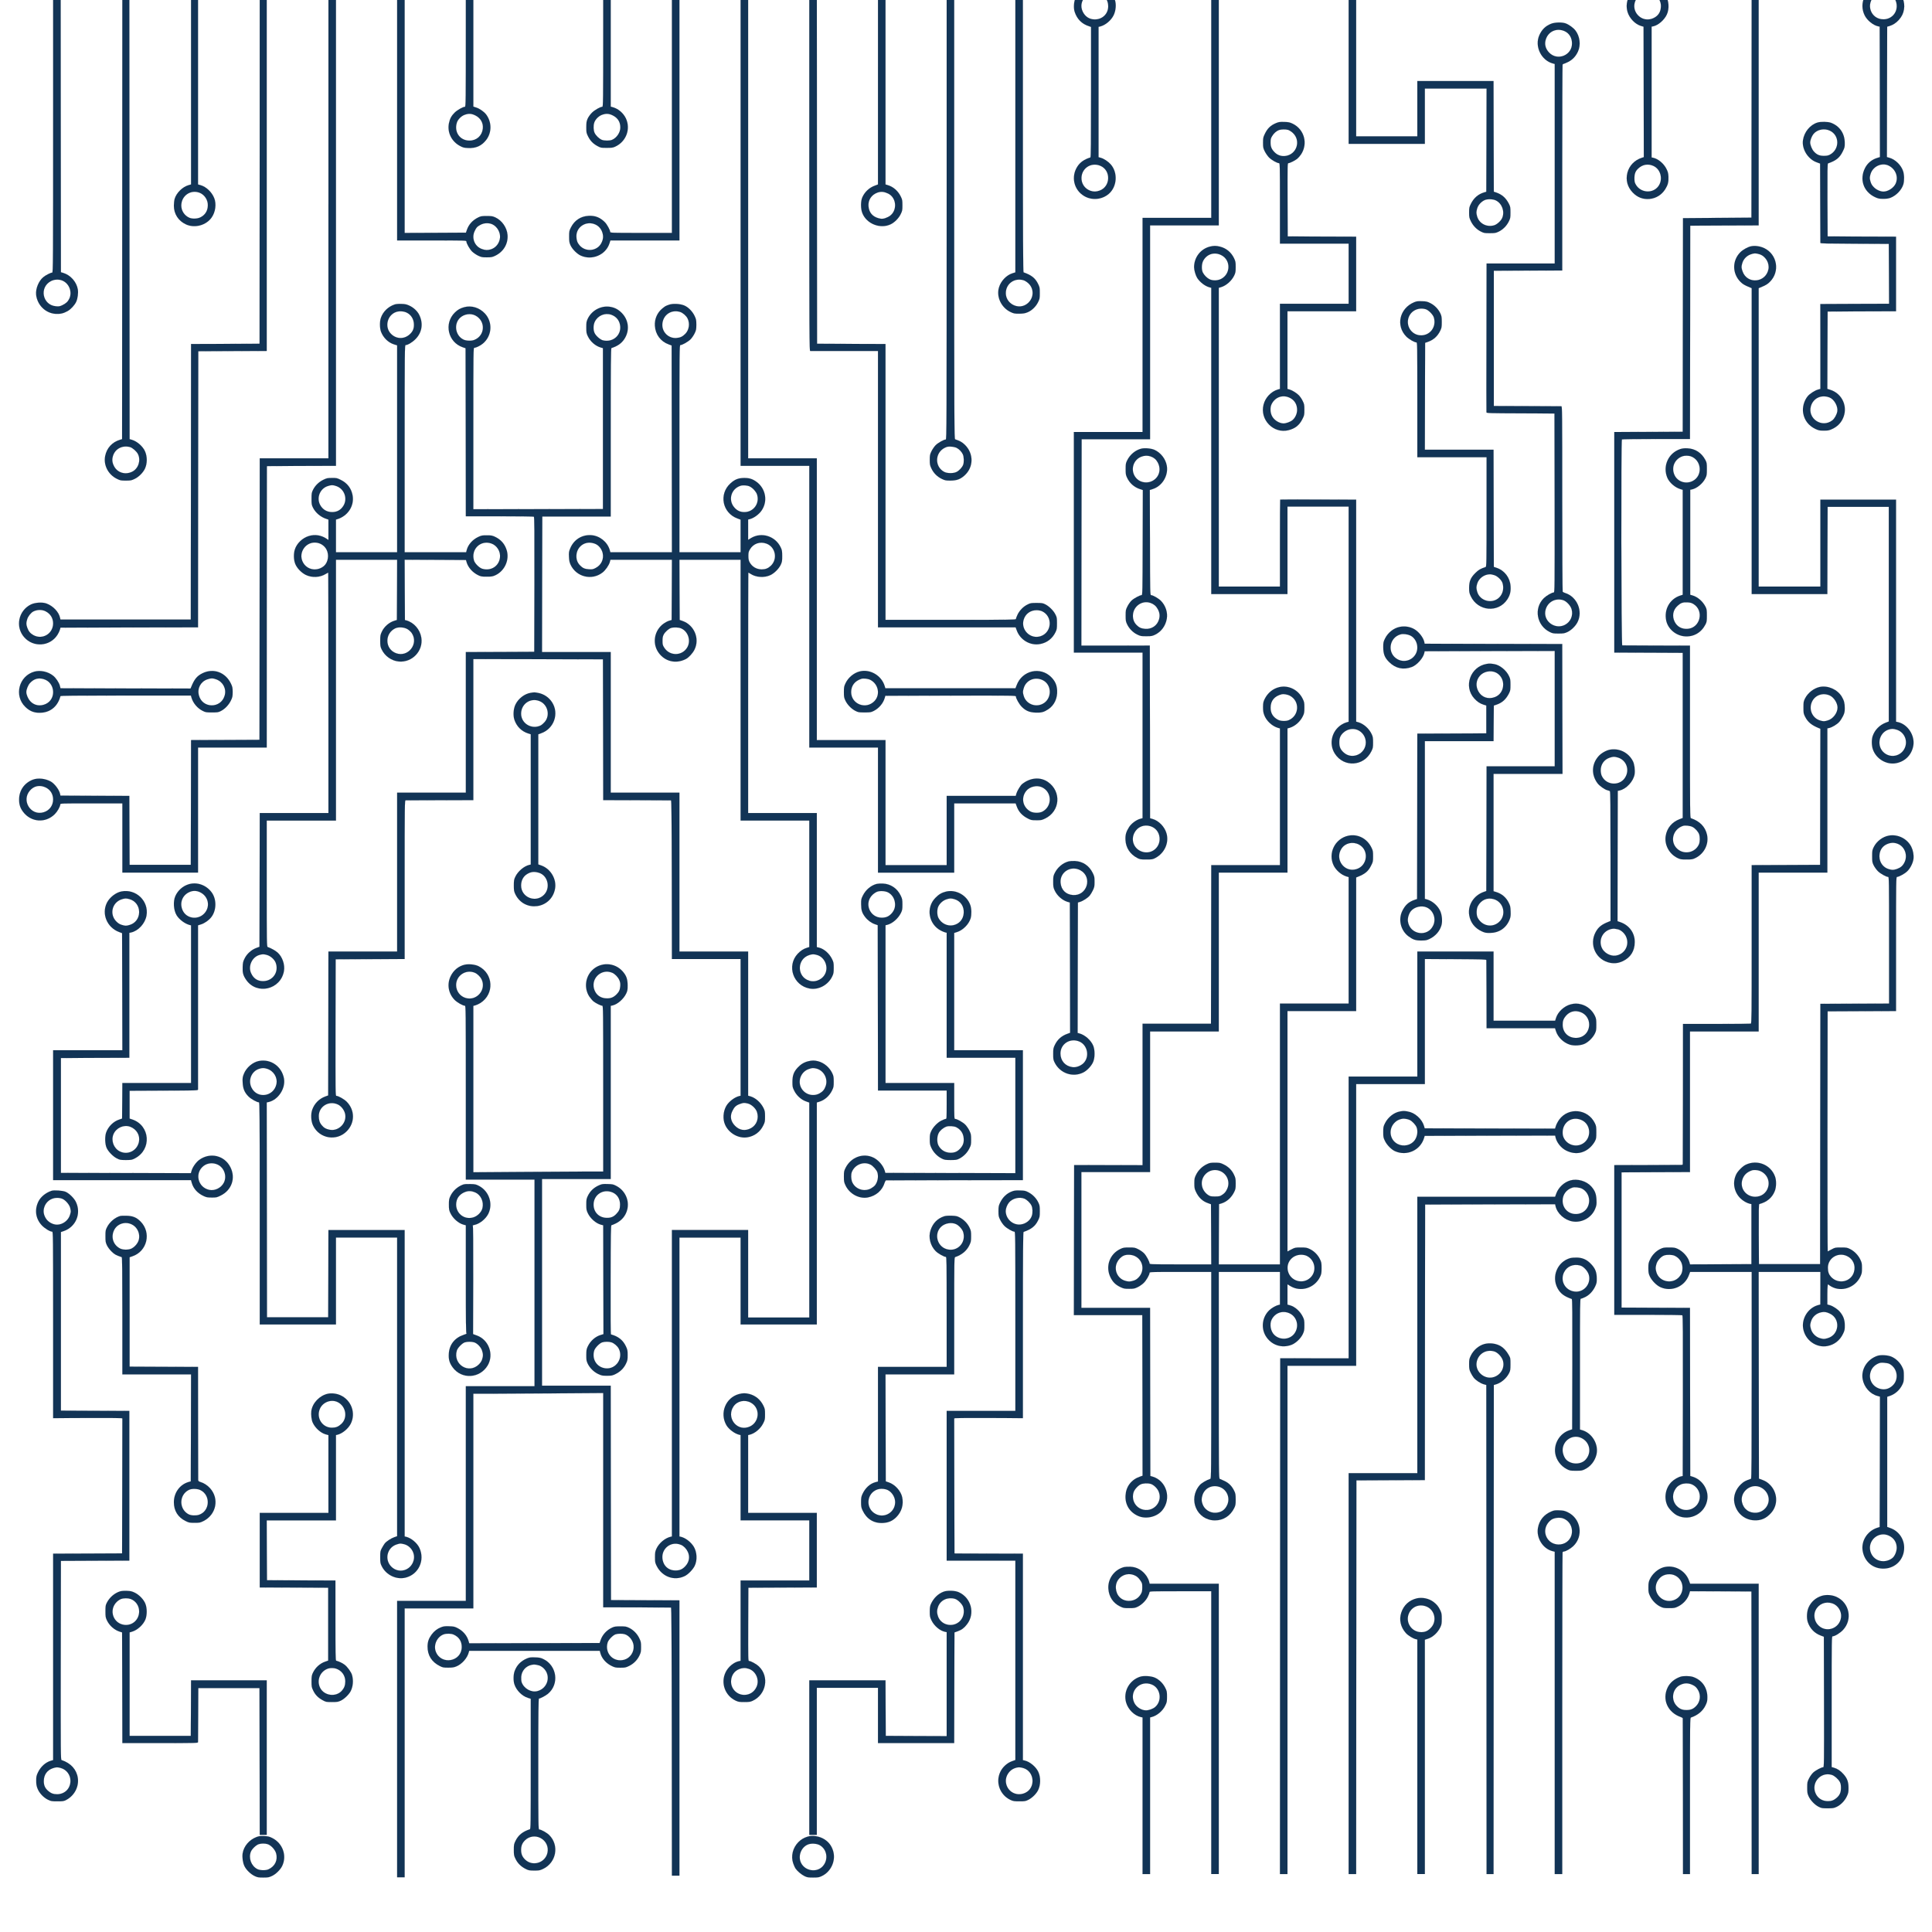 <?xml version="1.0" standalone="no"?>
<!DOCTYPE svg>
<svg version="1.0" xmlns="http://www.w3.org/2000/svg" viewBox="0 0 3600 3600" fill="#123456" stroke="currentColor">

<g transform="translate(0,3500) scale(0.1, -0.1)">
<path d="M25075 35982 c-73 -27 -127 -64 -169 -115 -166 -203 -104 -493 130
-608 178 -88 402 -20 501 151 66 113 71 256 14 372 -40 81 -109 149 -189 186
-77 35 -212 42 -287 14z m240 -144 c117 -62 168 -212 111 -333 -72 -157 -279
-193 -401 -70 -123 122 -87 327 70 402 42 20 61 23 120 20 39 -2 84 -11 100
-19z"/>
<path d="M990 32925 c0 -2855 -1 -3005 -17 -3005 -29 0 -121 -47 -166 -84 -86
-71 -145 -215 -134 -327 21 -193 175 -345 362 -357 87 -5 147 8 222 50 62 34
132 110 162 173 28 60 42 163 31 232 -23 140 -136 267 -273 308 l-42 12 -3
3002 -2 3001 -70 0 -70 0 0 -3005z m161 -3149 c133 -47 200 -209 142 -338 -27
-58 -61 -91 -132 -125 -46 -22 -63 -25 -118 -20 -251 20 -318 352 -94 469 60
31 138 37 202 14z"/>
<path d="M2278 31374 l-3 -4557 -40 -12 c-144 -43 -245 -152 -275 -300 -35
-170 55 -347 218 -427 62 -31 74 -33 167 -33 92 0 105 3 167 33 76 37 152 114
188 188 45 96 46 224 2 324 -40 92 -147 186 -245 215 l-42 12 -3 4557 -2 4556
-65 0 -65 0 -2 -4556z m146 -4705 c45 -13 121 -79 146 -129 59 -117 9 -272
-106 -329 -127 -64 -273 -21 -337 98 -36 66 -43 125 -23 192 39 136 177 208
320 168z"/>
<path d="M3560 33746 l0 -2183 -46 -13 c-112 -32 -226 -143 -259 -254 -8 -27
-15 -85 -15 -128 0 -155 84 -285 227 -350 164 -74 375 -16 477 130 71 102 91
250 48 359 -43 112 -149 213 -256 243 l-46 13 0 2183 0 2184 -65 0 -65 0 0
-2184z m165 -2340 c88 -37 150 -133 148 -231 -1 -103 -51 -183 -141 -226 -56
-27 -149 -30 -203 -7 -91 39 -151 130 -151 227 0 186 178 307 347 237z"/>
<path d="M4839 32288 c-1 -2004 -2 -3654 -2 -3668 l-2 -25 -637 -3 -638 -2 -2
-2568 -3 -2567 -1215 0 -1214 0 -7 32 c-22 108 -128 221 -252 267 -76 29 -214
20 -292 -18 -232 -115 -294 -417 -124 -610 171 -195 480 -173 619 44 18 28 38
69 45 93 l12 42 1282 3 1281 2 2 2573 3 2572 638 3 637 2 0 3735 0 3735 -65 0
-65 0 -1 -3642z m-3989 -8679 c90 -46 139 -126 140 -224 0 -194 -200 -313
-369 -219 -57 32 -90 72 -113 138 -22 63 -22 89 -2 155 16 56 69 123 115 147
71 36 163 38 229 3z"/>
<path d="M6120 31195 l0 -4735 -640 0 -640 0 -2 -2622 -3 -2623 -637 -3 -638
-2 -2 -1163 -3 -1162 -570 0 -570 0 -3 642 -2 643 -642 2 -642 3 -7 32 c-15
76 -103 192 -174 231 -103 56 -237 70 -333 34 -158 -61 -255 -199 -256 -367
-1 -95 21 -162 74 -232 147 -196 418 -216 591 -43 48 48 99 137 102 180 1 20
6 20 579 20 l578 0 0 -645 0 -645 705 0 705 0 0 1165 0 1165 640 0 640 0 1
2598 c1 1428 2 2608 2 2622 l2 25 643 3 642 2 0 4805 0 4805 -70 0 -70 0 0
-4735z m-5275 -10865 c91 -41 144 -124 145 -225 0 -116 -69 -209 -179 -241
-237 -70 -417 215 -255 404 75 88 181 110 289 62z"/>
<path d="M7400 33225 l0 -2705 645 0 c608 0 645 -1 645 -17 0 -37 61 -144 107
-190 26 -25 77 -60 113 -77 59 -28 74 -31 160 -31 82 0 103 4 152 27 159 74
248 224 235 391 -11 136 -103 268 -225 325 -50 23 -69 27 -162 27 -94 0 -111
-3 -160 -27 -104 -52 -174 -128 -210 -231 l-18 -52 -571 -3 -571 -2 0 2635 0
2635 -70 0 -70 0 0 -2705z m1777 -2406 c90 -43 151 -154 140 -251 -12 -101
-75 -182 -166 -213 -60 -20 -110 -19 -175 6 -133 49 -194 205 -131 334 33 69
44 81 106 115 69 38 159 41 226 9z"/>
<path d="M8680 34470 c0 -1384 -1 -1460 -17 -1460 -36 0 -140 -59 -190 -107
-60 -59 -90 -113 -107 -197 -36 -170 47 -342 206 -426 54 -29 75 -35 149 -38
146 -7 249 38 336 147 109 139 109 336 0 480 -39 50 -121 108 -183 127 l-54
18 0 1458 0 1458 -70 0 -70 0 0 -1460z m178 -1621 c97 -48 150 -141 139 -244
-14 -133 -115 -225 -249 -225 -177 0 -289 157 -236 332 17 59 79 123 141 147
77 29 132 27 205 -10z"/>
<path d="M11240 34470 c0 -1384 -1 -1460 -17 -1460 -37 0 -141 -59 -191 -108
-31 -30 -64 -76 -80 -109 -23 -51 -26 -71 -27 -163 0 -101 2 -109 34 -173 41
-81 93 -135 175 -179 59 -32 65 -33 171 -33 93 0 118 3 159 23 203 93 291 327
199 525 -47 99 -138 178 -240 208 l-43 12 0 1459 0 1458 -70 0 -70 0 0 -1460z
m179 -1621 c93 -47 140 -121 140 -224 1 -93 -68 -195 -155 -231 -44 -19 -146
-18 -192 1 -49 21 -110 80 -133 130 -21 46 -25 129 -7 187 17 59 79 123 141
147 77 29 132 27 206 -10z"/>
<path d="M12520 33295 l0 -2635 -575 0 c-541 0 -575 1 -575 18 0 32 -58 139
-97 179 -90 91 -182 128 -307 121 -145 -8 -260 -83 -327 -215 -32 -64 -34 -72
-34 -172 0 -94 4 -113 27 -164 33 -70 116 -154 184 -187 213 -100 472 9 541
227 l17 53 643 0 643 0 0 2705 0 2705 -70 0 -70 0 0 -2635z m-1424 -2479 c63
-29 110 -85 130 -155 20 -66 14 -123 -21 -191 -77 -151 -294 -173 -407 -40
-41 47 -58 98 -58 171 1 178 190 292 356 215z"/>
<path d="M13800 31125 l0 -4805 640 0 640 0 0 -2625 0 -2625 640 0 640 0 0
-1165 0 -1165 710 0 710 0 0 645 0 645 573 0 572 0 19 -52 c36 -103 101 -175
209 -230 56 -29 71 -32 157 -32 87 -1 101 2 162 31 283 134 311 505 53 683
-140 97 -329 81 -479 -40 -31 -25 -92 -126 -106 -174 l-13 -46 -643 0 -644 0
0 -645 0 -645 -570 0 -570 0 0 1165 0 1165 -640 0 -640 0 0 2625 0 2625 -640
0 -640 0 0 4735 0 4735 -70 0 -70 0 0 -4805z m5615 -10794 c190 -88 196 -355
10 -454 -55 -30 -163 -29 -220 0 -147 77 -186 255 -84 384 64 82 200 114 294
70z"/>
<path d="M15080 32195 c0 -3550 1 -3735 18 -3735 9 0 297 0 640 0 l622 0 0
-2575 0 -2575 1283 0 1282 0 19 -52 c65 -184 254 -294 439 -258 127 24 226
101 284 219 25 51 28 66 28 166 0 104 -2 113 -32 171 -36 70 -118 150 -190
185 -42 21 -62 24 -158 24 -101 0 -115 -2 -168 -29 -78 -38 -147 -108 -186
-188 -17 -36 -31 -73 -31 -82 0 -15 -106 -16 -1215 -16 l-1215 0 0 2570 0
2570 -637 2 -638 3 -3 3668 -2 3667 -70 0 -70 0 0 -3735z m4336 -8584 c204
-93 188 -395 -26 -466 -188 -62 -372 116 -316 307 32 109 125 178 241 178 37
0 76 -8 101 -19z"/>
<path d="M16360 33746 l0 -2183 -58 -22 c-105 -38 -187 -115 -233 -216 -33
-72 -33 -217 0 -297 79 -200 335 -300 528 -207 71 34 149 112 185 187 31 62
33 74 33 167 0 93 -2 105 -32 166 -50 102 -139 179 -240 209 l-43 13 0 2184 0
2183 -70 0 -70 0 0 -2184z m188 -2352 c175 -85 175 -354 -2 -438 -73 -35 -115
-41 -178 -22 -113 32 -175 108 -185 224 -10 114 56 214 169 254 65 22 122 17
196 -18z"/>
<path d="M17640 31370 c0 -4336 -1 -4560 -17 -4560 -37 0 -144 -61 -190 -107
-25 -26 -60 -77 -77 -113 -28 -58 -31 -75 -31 -160 0 -86 3 -101 32 -162 40
-84 107 -151 193 -192 59 -28 74 -31 160 -31 118 1 182 24 261 94 172 153 176
407 9 572 -51 50 -95 74 -182 103 -17 5 -18 231 -18 4561 l0 4555 -70 0 -70 0
0 -4560z m181 -4713 c49 -24 98 -74 120 -122 22 -48 25 -151 5 -199 -19 -47
-72 -104 -120 -129 -58 -31 -174 -30 -232 0 -181 96 -176 355 8 448 45 22 63
26 118 23 36 -2 81 -12 101 -21z"/>
<path d="M18920 32928 l0 -3003 -57 -18 c-112 -36 -214 -144 -249 -265 -51
-174 44 -374 216 -456 59 -28 74 -31 160 -31 75 1 107 6 152 24 81 31 159 106
200 189 31 62 33 73 33 172 0 99 -2 109 -33 172 -52 106 -123 162 -269 213
-10 3 -13 613 -13 3005 l0 3000 -70 0 -70 0 0 -3002z m152 -3150 c22 -6 60
-30 85 -52 114 -100 112 -273 -4 -375 -166 -147 -433 -8 -410 214 16 161 170
261 329 213z"/>
<path d="M22570 33435 l0 -2495 -640 0 -640 0 0 -1995 0 -1995 -640 0 -640 0
0 -2055 0 -2055 640 0 640 0 0 -1543 0 -1543 -42 -11 c-75 -20 -164 -86 -208
-153 -57 -90 -73 -146 -68 -244 8 -144 85 -262 219 -333 50 -26 62 -28 169
-28 107 0 119 2 169 28 171 91 258 283 207 459 -35 123 -145 236 -260 268
l-46 13 -2 1609 -3 1609 -638 -1 -637 0 2 1922 3 1923 638 0 637 0 0 1993 0
1992 640 0 640 0 0 2565 0 2565 -70 0 -70 0 0 -2495z m-1136 -13829 c99 -30
164 -111 173 -215 18 -199 -180 -336 -360 -247 -125 61 -174 208 -111 334 56
113 176 164 298 128z"/>
<path d="M32638 33438 l-3 -2493 -638 -5 -637 -5 -3 -1990 -2 -1990 -637 -3
-638 -2 0 -2055 0 -2055 638 -2 637 -3 0 -1539 0 -1538 -55 -21 c-143 -53
-238 -165 -262 -312 -27 -164 63 -335 217 -411 55 -27 69 -29 170 -29 101 0
115 2 168 28 165 82 253 261 214 436 -34 147 -134 249 -299 305 -17 5 -18 91
-18 1611 l0 1605 -625 1 c-344 1 -631 2 -637 3 -19 2 -24 3826 -6 3838 7 4
295 8 641 8 l627 0 0 28 c0 15 1 909 3 1987 l2 1960 638 3 637 2 0 2565 0
2565 -65 0 -65 0 -2 -2492z m-1102 -13846 c52 -26 108 -89 125 -138 17 -51 16
-140 -3 -185 -67 -157 -273 -202 -402 -88 -146 129 -89 367 104 430 40 13 133
3 176 -19z"/>
<path d="M20313 35265 c-112 -25 -221 -114 -270 -222 -34 -75 -42 -190 -18
-264 45 -136 133 -225 268 -268 l37 -13 0 -1214 c0 -963 -3 -1215 -12 -1218
-115 -36 -191 -89 -243 -170 -122 -190 -65 -436 127 -549 144 -86 335 -68 461
43 154 135 169 397 31 550 -48 53 -126 104 -182 119 l-42 12 0 1214 0 1215 28
6 c99 24 207 114 254 213 40 84 50 200 23 280 -65 198 -261 311 -462 266z
m211 -163 c82 -45 126 -121 126 -220 0 -139 -107 -244 -250 -244 -101 0 -181
52 -226 147 -102 215 137 433 350 317z m-19 -3192 c199 -85 190 -384 -12 -460
-64 -24 -115 -25 -174 -5 -93 33 -156 112 -166 207 -20 198 169 337 352 258z"/>
<path d="M30620 35266 c-225 -50 -358 -275 -292 -492 37 -118 142 -226 252
-258 l45 -13 3 -1216 2 -1215 -37 -12 c-135 -43 -235 -147 -269 -280 -34 -134
0 -263 98 -366 86 -91 193 -132 315 -121 122 12 225 76 292 181 50 80 64 134
60 233 -3 64 -10 91 -37 145 -49 100 -154 188 -247 208 l-30 6 0 1219 0 1219
31 6 c92 19 205 117 252 218 51 109 40 261 -24 364 -57 89 -158 158 -263 178
-65 12 -81 12 -151 -4z m189 -153 c82 -40 141 -132 140 -223 0 -106 -45 -182
-134 -225 -93 -46 -197 -34 -273 31 -153 131 -103 367 90 430 50 16 127 10
177 -13z m-4 -3203 c152 -65 193 -281 77 -403 -112 -118 -315 -92 -399 50 -24
41 -28 59 -28 123 0 83 20 134 72 181 79 74 180 92 278 49z"/>
<path d="M34999 35266 c-244 -68 -364 -327 -254 -551 45 -93 158 -185 250
-205 l30 -6 3 -1215 2 -1216 -42 -13 c-107 -31 -189 -98 -236 -192 -107 -211
-29 -440 186 -541 58 -27 78 -31 152 -32 60 0 100 6 135 19 108 41 209 146
241 251 20 69 18 184 -6 251 -38 110 -146 214 -254 244 l-46 13 2 1215 3 1215
42 12 c64 19 126 59 174 113 56 62 85 122 97 197 44 276 -214 514 -479 441z
m217 -161 c84 -49 127 -124 127 -221 -1 -138 -108 -244 -248 -244 -238 0 -340
288 -157 444 68 58 198 68 278 21z m-21 -3192 c128 -65 183 -209 128 -334 -36
-80 -141 -149 -228 -149 -56 0 -131 33 -176 79 -34 33 -51 61 -63 100 -20 67
-20 84 -1 149 43 143 211 220 340 155z"/>
<path d="M25130 33763 l0 -1443 710 0 710 0 0 515 0 515 575 0 575 0 -2 -961
-3 -962 -40 -12 c-111 -33 -193 -104 -247 -213 -30 -61 -33 -74 -33 -162 0
-88 3 -100 34 -165 42 -84 106 -150 186 -190 55 -28 68 -30 165 -30 93 0 112
3 162 27 79 37 148 105 189 185 32 64 34 72 34 172 0 97 -2 111 -29 164 -55
107 -125 170 -231 208 l-50 17 -3 1031 -2 1031 -710 0 -710 0 0 -515 0 -515
-570 0 -570 0 0 1369 0 1369 -70 4 -70 3 0 -1442z m2742 -2497 c116 -56 171
-207 119 -328 -23 -54 -96 -120 -149 -136 -137 -41 -278 31 -317 162 -19 63
-19 90 1 155 18 61 73 122 137 152 52 24 154 22 209 -5z"/>
<path d="M28899 34556 c-102 -42 -166 -104 -214 -208 -96 -210 33 -477 258
-533 l27 -7 0 -1859 0 -1859 -635 0 -635 0 -2 -1378 c-2 -758 -2 -1386 0
-1395 3 -16 54 -17 635 -19 l632 -3 3 -1667 c2 -1615 1 -1668 -16 -1668 -35 0
-137 -59 -185 -106 -191 -189 -134 -511 112 -631 50 -25 67 -28 161 -28 94 0
111 3 166 28 72 34 151 110 188 183 106 205 -7 474 -229 544 -22 7 -43 18 -47
24 -4 6 -8 786 -8 1734 0 1633 -1 1722 -17 1722 -10 0 -297 1 -638 3 l-620 2
0 1260 0 1260 638 3 637 2 0 1909 c0 1050 3 1916 6 1925 3 9 12 16 19 16 7 0
44 16 83 35 85 43 144 105 185 195 56 122 36 283 -47 392 -40 51 -122 111
-185 133 -69 24 -203 20 -272 -9z m258 -138 c84 -39 134 -122 135 -224 4 -225
-274 -337 -428 -172 -68 71 -89 159 -59 247 49 150 207 216 352 149z m-33
-10600 c63 -19 140 -100 160 -168 35 -117 -18 -240 -127 -295 -176 -87 -386
56 -364 247 20 163 173 263 331 216z"/>
<path d="M23779 32707 c-105 -44 -163 -100 -213 -207 -28 -58 -31 -74 -31
-160 0 -87 3 -101 32 -160 18 -36 53 -87 79 -114 45 -46 149 -106 187 -106 16
0 17 -42 17 -750 l0 -750 640 0 640 0 0 -560 0 -560 -640 0 -640 0 0 -793 0
-794 -42 -12 c-124 -38 -230 -149 -263 -280 -74 -282 185 -548 465 -477 124
32 200 92 256 202 38 75 39 80 39 178 0 94 -2 106 -32 166 -17 36 -47 80 -65
99 -44 45 -124 96 -176 112 l-42 12 0 724 0 723 640 0 640 0 0 695 0 695 -637
2 -638 3 -3 683 c-2 645 -1 682 15 682 27 0 120 46 163 80 21 17 54 54 73 83
132 199 62 464 -152 570 -58 28 -77 32 -161 35 -81 2 -103 -1 -151 -21z m222
-127 c20 -6 58 -29 84 -52 164 -145 79 -413 -140 -435 -72 -8 -143 17 -193 68
-58 58 -77 102 -77 184 0 59 4 78 28 117 31 53 80 97 129 115 41 14 122 16
169 3z m43 -4998 c82 -45 126 -121 126 -220 0 -71 -35 -148 -87 -191 -39 -32
-119 -61 -167 -61 -80 2 -171 58 -212 133 -37 67 -41 169 -7 232 70 133 216
178 347 107z"/>
<path d="M33864 32716 c-137 -43 -246 -177 -268 -328 -24 -163 89 -349 249
-410 l70 -26 2 -734 c2 -403 3 -739 3 -745 0 -10 138 -13 638 -15 l637 -3 3
-557 2 -558 -640 -2 -641 -3 1 -791 0 -791 -46 -13 c-57 -16 -150 -76 -188
-121 -70 -83 -105 -210 -86 -318 23 -133 103 -235 228 -294 60 -28 77 -31 157
-31 80 0 97 3 157 31 89 42 150 100 192 183 109 218 1 474 -231 547 l-53 17 2
720 3 721 638 3 637 2 0 695 0 695 -637 2 -638 3 -3 678 c-2 537 0 678 10 682
151 52 218 106 275 223 35 71 38 82 37 161 -1 175 -95 312 -256 373 -57 21
-191 24 -254 4z m231 -150 c187 -86 187 -351 1 -449 -31 -16 -59 -21 -111 -21
-83 0 -132 21 -188 83 -34 38 -67 119 -67 166 0 43 30 121 62 159 68 83 200
110 303 62z m-3 -4973 c86 -34 158 -164 144 -257 -10 -60 -52 -137 -94 -169
-194 -149 -466 33 -398 266 44 150 197 220 348 160z"/>
<path d="M22540 30404 c-172 -46 -289 -201 -290 -382 0 -55 29 -155 58 -201
50 -77 140 -148 220 -172 l42 -12 0 -2854 0 -2853 710 0 710 0 0 815 0 815
570 0 570 0 0 -2005 0 -2004 -42 -12 c-23 -6 -65 -25 -92 -43 -183 -117 -238
-359 -123 -539 168 -262 541 -239 680 43 30 60 32 72 32 165 0 88 -3 107 -27
157 -48 102 -146 189 -245 219 l-43 12 0 2068 0 2069 -706 2 c-388 2 -708 1
-710 -1 -2 -2 -4 -368 -4 -813 l0 -808 -570 0 -570 0 0 2783 0 2784 42 12 c99
30 200 120 247 220 23 49 26 69 26 156 0 92 -3 105 -31 165 -54 110 -143 184
-259 214 -72 19 -123 19 -195 0z m224 -162 c171 -93 168 -343 -6 -437 -66 -36
-161 -39 -223 -7 -47 24 -95 73 -121 122 -28 53 -25 162 5 219 68 130 215 174
345 103z m2534 -8844 c92 -40 152 -131 152 -232 0 -215 -254 -331 -412 -188
-61 55 -82 104 -82 187 -1 79 18 127 68 176 74 73 183 96 274 57z"/>
<path d="M32629 30411 c-62 -13 -152 -63 -200 -111 -154 -154 -153 -397 2
-552 44 -44 77 -63 182 -106 l27 -12 0 -2850 0 -2850 705 0 705 0 2 813 3 812
570 0 570 0 0 -1999 0 -2000 -57 -22 c-116 -45 -204 -135 -243 -249 -23 -68
-21 -178 4 -250 63 -179 257 -292 437 -255 166 34 284 155 315 321 35 193
-102 403 -288 444 l-33 7 0 2069 0 2069 -705 0 -705 0 0 -810 0 -810 -575 0
-575 0 0 2780 0 2780 28 12 c105 43 138 63 182 108 190 189 137 507 -103 625
-77 37 -175 52 -248 36z m152 -147 c117 -34 195 -165 171 -283 -53 -254 -397
-281 -482 -38 -24 68 -25 88 -4 157 21 72 82 135 154 160 68 24 92 24 161 4z
m2558 -8860 c130 -38 205 -177 166 -309 -49 -169 -249 -236 -389 -129 -158
121 -113 380 77 440 56 17 84 17 146 -2z"/>
<path d="M26348 29367 c-271 -115 -343 -438 -142 -640 48 -48 151 -107 186
-107 17 0 18 -38 18 -1070 l0 -1070 645 0 645 0 0 -1020 c0 -959 -1 -1021 -18
-1026 -95 -31 -132 -52 -193 -113 -87 -88 -113 -150 -114 -276 0 -80 4 -97 31
-155 133 -281 510 -315 679 -61 51 78 69 147 62 247 -9 158 -111 293 -259 343
l-53 18 -3 1091 -2 1092 -640 0 -640 0 2 996 3 996 50 17 c106 38 181 104 231
207 26 54 29 68 29 164 0 92 -4 112 -26 160 -38 80 -106 150 -184 190 -59 30
-78 35 -159 37 -78 3 -99 0 -148 -20z m216 -128 c53 -15 138 -100 154 -155 53
-179 -76 -345 -257 -332 -150 11 -255 154 -222 303 32 144 176 225 325 184z
m1281 -4956 c63 -21 136 -93 153 -149 29 -99 6 -198 -61 -266 -129 -128 -360
-70 -411 103 -20 67 -20 94 1 159 31 95 130 168 234 169 19 1 57 -7 84 -16z"/>
<path d="M7355 29327 c-123 -41 -219 -135 -258 -251 -24 -70 -22 -191 3 -258
43 -112 134 -201 242 -235 l58 -18 0 -1927 0 -1928 -570 0 -570 0 0 304 0 305
23 6 c201 62 322 250 287 445 -24 130 -98 228 -218 287 -71 36 -81 38 -166 37
-82 0 -98 -3 -161 -34 -83 -40 -152 -107 -192 -187 -26 -53 -28 -67 -28 -168
0 -102 2 -114 29 -168 48 -93 142 -172 249 -206 l37 -13 0 -190 0 -190 -32 22
c-104 69 -219 87 -334 52 -120 -37 -224 -137 -260 -251 -25 -78 -23 -189 6
-264 30 -80 113 -167 197 -209 117 -57 266 -50 375 19 21 12 40 23 43 23 3 0
5 -1008 5 -2240 l0 -2240 -640 0 -640 0 -2 -1246 -3 -1246 -59 -22 c-91 -34
-174 -108 -216 -192 -31 -61 -35 -80 -38 -161 -5 -109 9 -159 65 -241 198
-287 643 -184 704 164 21 119 -30 266 -119 345 -40 36 -124 82 -184 103 -17 5
-18 70 -18 1181 l0 1175 645 0 645 0 0 2430 0 2430 570 0 570 0 -2 -561 -3
-562 -40 -12 c-103 -30 -197 -111 -241 -208 -26 -56 -29 -72 -29 -167 0 -92 3
-112 26 -160 59 -125 185 -214 319 -226 250 -24 459 197 421 443 -24 153 -137
283 -281 323 l-25 6 -3 562 -2 562 571 -2 572 -3 12 -42 c29 -98 111 -190 215
-241 49 -24 66 -27 160 -27 93 0 112 4 162 27 172 80 264 285 210 464 -36 118
-107 199 -219 252 -50 23 -70 27 -153 27 -86 0 -101 -3 -160 -31 -105 -50
-186 -142 -212 -239 l-12 -45 -573 0 -573 0 0 1930 c0 1831 1 1930 18 1930 40
0 128 53 186 113 120 122 146 289 69 447 -35 72 -103 136 -183 174 -53 25 -80
31 -150 33 -51 2 -101 -2 -125 -10z m221 -151 c85 -40 137 -125 137 -226 1
-78 -22 -129 -81 -182 -103 -93 -252 -88 -349 14 -121 125 -68 346 96 404 59
21 139 17 197 -10z m-1302 -3236 c148 -56 208 -240 121 -371 -48 -74 -117
-111 -205 -111 -98 0 -177 46 -224 132 -72 132 -6 302 136 351 69 24 105 24
172 -1z m-335 -1061 c61 -18 114 -61 144 -117 54 -100 32 -242 -48 -310 -85
-72 -209 -83 -301 -26 -93 57 -140 174 -110 277 41 141 178 217 315 176z
m3216 -6 c103 -35 174 -147 162 -258 -17 -164 -168 -261 -331 -213 -55 16
-138 99 -154 154 -61 208 120 387 323 317z m-1559 -1598 c27 -17 61 -49 77
-72 134 -201 -69 -459 -295 -374 -99 38 -160 126 -160 232 0 100 56 187 147
231 63 29 167 22 231 -17z m-2619 -6070 c67 -20 136 -82 160 -143 65 -170 -50
-342 -232 -344 -105 -2 -183 49 -227 150 -58 129 17 295 152 337 59 18 86 18
147 0z"/>
<path d="M12463 29321 c-64 -23 -68 -26 -120 -68 -96 -77 -149 -199 -140 -325
11 -161 106 -290 257 -345 l55 -21 3 -1926 2 -1926 -573 0 -574 0 -12 43 c-45
151 -188 265 -346 275 -173 11 -325 -85 -391 -249 -23 -56 -26 -75 -22 -154 3
-70 10 -103 30 -147 105 -227 392 -300 591 -149 57 42 123 137 140 198 l11 43
573 0 573 0 -2 -561 -3 -562 -45 -13 c-25 -7 -70 -30 -100 -51 -178 -124 -222
-368 -100 -542 118 -168 324 -217 510 -121 54 28 128 108 161 176 101 204 -5
457 -222 533 l-54 19 -3 561 -2 561 570 0 570 0 0 -2430 0 -2430 640 0 640 0
0 -1178 0 -1179 -42 -13 c-64 -19 -120 -55 -173 -111 -211 -226 -85 -593 222
-649 167 -30 346 67 421 228 24 50 27 69 27 157 0 93 -2 105 -32 166 -50 102
-147 187 -240 211 l-43 10 0 1249 0 1249 -640 0 -640 0 0 2240 c0 1232 2 2240
5 2240 3 0 22 -11 43 -24 99 -65 253 -75 365 -23 74 34 160 119 195 194 24 52
27 69 27 163 -1 95 -3 111 -30 165 -100 207 -356 286 -549 170 l-56 -34 0 190
0 189 28 6 c77 19 173 88 223 161 119 172 78 406 -91 532 -76 56 -137 76 -235
75 -106 -1 -173 -27 -253 -100 -222 -200 -152 -553 130 -655 l58 -22 0 -303 0
-304 -570 0 -570 0 0 1930 c0 1867 1 1930 18 1930 35 0 147 64 191 109 24 25
58 75 75 111 28 58 31 75 31 160 0 86 -3 101 -32 163 -43 89 -121 167 -200
198 -82 31 -210 36 -280 10z m208 -133 c51 -15 114 -70 140 -120 48 -94 30
-217 -42 -289 -52 -52 -92 -71 -164 -77 -150 -12 -275 113 -263 263 14 169
166 272 329 223z m1300 -3253 c58 -29 117 -95 135 -148 54 -164 -63 -329 -235
-329 -77 0 -133 25 -185 83 -125 139 -64 353 115 408 45 14 129 7 170 -14z
m-2868 -1074 c62 -30 112 -97 128 -171 23 -112 -27 -218 -131 -273 -49 -26
-63 -28 -125 -25 -78 5 -116 21 -164 70 -48 48 -71 103 -71 173 0 148 114 260
255 253 37 -2 79 -13 108 -27z m3180 9 c168 -63 212 -286 81 -412 -51 -48
-100 -68 -171 -68 -98 1 -181 50 -226 135 -16 30 -22 58 -22 115 0 64 4 82 28
122 64 110 189 153 310 108z m-1591 -1579 c133 -57 188 -235 111 -360 -99
-159 -328 -158 -428 4 -27 43 -30 57 -30 124 0 59 5 85 22 117 26 50 95 111
138 123 53 16 141 12 187 -8z m2537 -6087 c128 -38 204 -195 157 -325 -43
-121 -180 -191 -304 -154 -238 71 -238 406 0 480 57 18 84 18 147 -1z"/>
<path d="M8650 29276 c-74 -20 -121 -47 -175 -100 -207 -204 -127 -554 148
-647 l52 -18 3 -1565 2 -1566 628 0 c345 0 633 -4 640 -8 10 -7 12 -266 10
-1263 l-3 -1254 -637 -3 -638 -2 0 -1310 0 -1310 -640 0 -640 0 0 -1480 0
-1480 -640 0 -640 0 -2 -1341 -3 -1341 -55 -20 c-114 -42 -201 -131 -242 -246
-30 -86 -23 -217 17 -297 119 -244 439 -296 628 -102 153 157 152 393 -4 549
-47 47 -155 108 -192 108 -16 0 -17 65 -15 1273 l3 1272 643 3 642 2 0 1479
c0 1401 1 1478 18 1478 9 0 297 1 640 2 l622 1 0 1315 0 1314 1208 -2 1207 -2
3 -1312 2 -1313 625 -1 c344 -1 631 -2 638 -3 9 -1 13 -305 15 -1478 l2 -1478
640 0 640 0 0 -1274 0 -1274 -27 -6 c-85 -21 -191 -102 -238 -181 -62 -106
-71 -252 -22 -357 73 -159 254 -258 418 -229 129 22 233 100 291 219 31 62 33
74 33 167 0 90 -3 106 -29 160 -51 102 -146 187 -243 216 l-43 12 0 1344 0
1343 -640 0 -640 0 0 1480 0 1480 -640 0 -640 0 0 1310 0 1310 -640 0 -640 0
2 1263 3 1262 638 0 637 0 0 1568 c0 1245 3 1568 13 1571 113 36 188 88 241
169 101 154 84 346 -43 480 -61 64 -125 101 -206 117 -171 35 -352 -55 -431
-215 -26 -55 -29 -69 -29 -165 0 -93 3 -112 27 -162 47 -101 140 -183 241
-213 l42 -12 0 -1499 0 -1499 -1207 -2 -1208 -2 0 1504 c0 1477 0 1505 19
1505 32 0 110 38 156 76 174 142 192 400 40 563 -102 109 -250 154 -385 117z
m206 -154 c199 -102 186 -378 -21 -457 -55 -21 -154 -17 -204 10 -148 76 -179
289 -59 403 75 71 195 89 284 44z m2535 13 c96 -34 157 -112 166 -215 16 -178
-150 -309 -328 -260 -48 14 -127 84 -150 135 -28 60 -25 153 6 214 57 113 188
167 306 126z m-5094 -14716 c58 -28 110 -92 130 -159 51 -175 -114 -350 -291
-310 -67 15 -99 33 -138 80 -42 48 -58 98 -58 174 0 181 189 295 357 215z
m7633 20 c68 -14 151 -89 174 -156 42 -122 -5 -248 -111 -305 -108 -58 -214
-41 -298 45 -79 81 -97 177 -50 272 38 80 71 110 147 136 63 22 72 22 138 8z"/>
<path d="M21266 26640 c-111 -28 -210 -111 -263 -219 -25 -50 -28 -67 -28
-161 0 -93 3 -112 27 -162 48 -103 133 -177 243 -213 l50 -16 -3 -979 c-2
-924 -3 -980 -20 -980 -32 0 -141 -58 -185 -99 -25 -23 -59 -71 -78 -109 -32
-63 -34 -73 -34 -172 0 -93 3 -112 27 -162 37 -80 108 -152 187 -191 62 -30
73 -32 171 -32 96 0 110 3 165 29 114 56 193 164 216 294 21 118 -21 247 -109
337 -45 45 -149 105 -183 105 -18 0 -19 38 -21 980 l-3 980 54 17 c179 56 296
253 262 439 -23 124 -112 238 -227 291 -62 28 -181 39 -248 23z m175 -145 c61
-22 101 -55 131 -111 72 -133 27 -283 -104 -348 -92 -46 -211 -29 -283 41
-131 127 -88 347 81 413 60 23 118 25 175 5z m-2 -2730 c60 -21 104 -58 134
-114 36 -66 43 -124 24 -192 -34 -116 -135 -185 -257 -177 -74 6 -113 23 -160
70 -47 47 -70 103 -70 173 0 174 168 297 329 240z"/>
<path d="M31309 26632 c-223 -74 -332 -319 -240 -536 40 -91 144 -181 246
-211 l40 -12 0 -978 0 -978 -50 -16 c-192 -64 -300 -257 -258 -462 32 -157
179 -283 346 -296 167 -13 308 69 387 223 22 44 25 61 25 164 0 103 -3 120
-25 164 -51 100 -145 182 -243 211 l-42 12 0 979 0 978 31 6 c94 20 203 110
252 209 25 51 27 66 27 171 0 107 -2 119 -28 169 -70 133 -188 210 -332 217
-59 3 -94 -1 -136 -14z m192 -133 c209 -70 233 -366 37 -463 -126 -63 -279
-12 -336 112 -67 146 5 306 158 353 38 11 103 10 141 -2z m56 -2755 c199 -123
126 -440 -105 -461 -112 -10 -201 38 -248 133 -52 106 -30 220 56 297 60 54
97 67 183 63 53 -3 77 -9 114 -32z"/>
<path d="M26083 23319 c-113 -22 -221 -107 -275 -217 -30 -61 -33 -74 -33
-162 1 -129 26 -193 109 -276 121 -120 264 -151 424 -92 96 36 212 167 232
262 l6 31 1212 3 1212 2 0 -1075 0 -1075 -635 0 -635 0 -2 -1162 -3 -1161 -46
-16 c-192 -67 -306 -253 -271 -442 24 -132 104 -233 230 -292 59 -27 77 -31
152 -31 175 1 309 93 371 254 17 45 20 72 17 150 -3 84 -7 103 -37 163 -50 99
-130 165 -238 197 l-43 13 0 1094 0 1093 643 0 642 0 -3 1210 -2 1210 -1282 2
-1282 3 -6 31 c-18 83 -99 189 -184 239 -80 47 -180 63 -273 44z m194 -160
c117 -56 168 -216 107 -337 -63 -126 -218 -175 -342 -107 -201 109 -162 409
61 466 46 11 125 1 174 -22z m1559 -4914 c188 -56 240 -302 91 -430 -127 -109
-313 -68 -393 85 -27 51 -25 162 3 215 61 116 177 167 299 130z"/>
<path d="M27702 22629 c-304 -51 -436 -419 -231 -644 58 -63 103 -92 174 -116
l50 -16 0 -259 0 -259 -642 -3 -643 -2 -2 -1541 -3 -1541 -50 -17 c-109 -38
-171 -96 -225 -205 -79 -161 -30 -364 114 -472 85 -63 132 -79 236 -79 82 0
103 4 153 27 114 54 197 148 227 260 20 74 9 191 -24 263 -44 97 -144 185
-243 214 l-43 12 0 1469 0 1470 640 0 640 0 2 332 3 331 51 17 c105 36 175 99
230 207 27 53 29 67 29 163 0 93 -3 112 -27 162 -50 108 -171 206 -273 223
-77 12 -90 13 -143 4z m177 -163 c80 -42 131 -127 131 -221 0 -109 -60 -199
-157 -235 -124 -46 -245 -3 -306 108 -53 97 -44 203 24 285 71 86 208 114 308
63z m-1293 -4375 c124 -56 179 -211 120 -336 -105 -226 -438 -171 -472 78 -8
59 17 142 57 191 66 79 201 110 295 67z"/>
<path d="M640 22485 c-288 -81 -383 -447 -169 -656 91 -89 183 -120 313 -108
170 16 295 128 342 307 3 9 255 12 1217 12 l1214 0 12 -42 c30 -101 112 -198
210 -245 51 -26 66 -28 171 -28 107 0 119 2 169 28 76 40 146 115 184 195 29
60 32 77 32 157 0 80 -4 97 -31 155 -101 213 -326 296 -531 195 -102 -50 -152
-111 -211 -258 l-12 -27 -1211 2 -1212 3 -12 48 c-15 58 -74 147 -126 187 -96
76 -236 106 -349 75z m176 -140 c214 -64 237 -371 36 -463 -107 -49 -219 -27
-292 56 -38 43 -70 119 -70 167 0 47 33 128 67 166 73 80 157 105 259 74z
m3217 -5 c124 -47 190 -176 153 -302 -71 -245 -416 -241 -480 6 -34 129 32
254 156 297 69 24 105 24 171 -1z"/>
<path d="M16023 22490 c-110 -26 -217 -114 -267 -220 -28 -59 -31 -74 -31
-165 0 -88 3 -107 27 -157 35 -76 109 -153 183 -192 57 -29 65 -31 175 -31
107 0 119 2 171 28 97 49 175 141 204 240 l12 42 1217 3 c1153 2 1216 1 1216
-15 0 -37 61 -145 110 -194 74 -74 143 -103 257 -107 108 -4 154 8 236 62 112
74 173 204 165 351 -5 100 -37 172 -107 244 -203 208 -545 130 -648 -149 l-21
-55 -1212 0 -1213 0 -12 40 c-58 196 -268 321 -462 275z m194 -158 c153 -78
191 -279 76 -397 -158 -163 -432 -56 -433 168 0 120 66 208 190 248 38 13 123
3 167 -19z m3210 -4 c179 -84 179 -354 0 -444 -138 -70 -308 1 -351 147 -20
66 -20 82 0 148 44 148 206 217 351 149z"/>
<path d="M23840 22197 c-119 -27 -217 -106 -275 -223 -25 -52 -29 -70 -30
-149 0 -71 5 -103 23 -151 41 -107 144 -203 253 -236 l39 -11 0 -1274 0 -1273
-640 0 -640 0 -2 -1477 -3 -1478 -638 0 -637 0 0 -1318 0 -1318 -637 1 -638 1
-3 -1398 -2 -1398 637 0 638 0 3 -1497 2 -1496 -46 -16 c-162 -55 -261 -183
-271 -350 -11 -170 73 -310 231 -382 147 -67 350 -22 452 102 179 217 84 551
-179 629 l-42 12 -3 1567 -2 1566 -640 0 -640 0 0 1265 0 1265 640 0 640 0 0
1310 0 1310 640 0 640 0 0 1480 0 1480 640 0 640 0 0 1343 0 1344 43 12 c99
30 197 117 245 219 24 50 27 69 27 157 0 93 -2 105 -33 167 -81 164 -261 254
-432 215z m191 -158 c195 -99 182 -377 -21 -460 -52 -21 -147 -17 -195 8 -95
50 -140 123 -139 228 0 129 72 215 209 249 33 8 107 -5 146 -25z m-2590
-14689 c51 -14 118 -76 145 -134 88 -188 -79 -392 -281 -347 -144 32 -227 178
-183 323 15 51 82 126 133 149 44 21 130 25 186 9z"/>
<path d="M33910 22200 c-113 -24 -224 -111 -277 -217 -26 -53 -28 -67 -28
-168 0 -102 2 -114 30 -169 51 -101 120 -158 257 -214 l28 -11 -3 -1268 -2
-1268 -637 -3 -638 -2 0 -1474 c0 -1335 -1 -1474 -16 -1480 -9 -3 -297 -6
-640 -6 l-624 0 -1 -1300 c-1 -715 -2 -1306 -3 -1312 0 -7 -7 -14 -13 -14 -7
-1 -294 -2 -638 -3 l-625 -1 0 -1395 0 -1395 628 0 c345 0 633 -4 640 -8 10
-7 12 -314 10 -1502 l-3 -1494 -30 -6 c-52 -11 -134 -59 -180 -105 -113 -116
-144 -297 -74 -443 29 -60 121 -152 181 -180 244 -118 534 43 563 312 19 179
-102 358 -280 411 l-40 12 -3 1567 -2 1566 -638 2 -637 3 0 1260 0 1260 638 3
637 2 0 1310 0 1310 640 0 640 0 0 1480 0 1480 640 0 640 0 0 1344 0 1344 33
7 c56 12 147 67 189 114 22 25 54 75 71 110 26 55 31 77 31 145 0 95 -12 141
-56 216 -80 132 -257 211 -408 180z m185 -159 c76 -34 145 -141 145 -226 0
-100 -84 -210 -181 -239 -65 -20 -83 -20 -145 -1 -144 43 -216 207 -151 348
57 125 201 176 332 118z m-2582 -14695 c96 -35 161 -128 161 -231 0 -224 -270
-336 -428 -179 -75 75 -93 194 -44 289 32 61 59 87 118 114 52 24 136 27 193
7z"/>
<path d="M9887 22090 c-114 -19 -228 -107 -281 -216 -39 -78 -48 -203 -21
-285 42 -125 131 -214 254 -255 l51 -16 0 -1214 0 -1214 -27 -6 c-99 -23 -214
-121 -261 -222 -24 -50 -27 -69 -27 -162 0 -96 3 -110 29 -165 169 -343 668
-274 738 103 33 177 -79 370 -251 433 l-61 22 0 1212 0 1212 59 22 c234 85
332 365 199 573 -59 93 -154 157 -263 177 -65 12 -69 12 -138 1z m169 -155
c152 -63 201 -266 92 -390 -22 -25 -53 -52 -68 -60 -168 -87 -370 31 -370 216
0 185 177 305 346 234z m-16 -3197 c170 -50 224 -285 95 -413 -156 -156 -425
-46 -425 174 0 96 41 173 116 217 70 41 129 47 214 22z"/>
<path d="M29994 21030 c-69 -14 -158 -65 -206 -119 -131 -146 -140 -344 -22
-504 37 -51 138 -122 189 -133 16 -3 36 -11 43 -16 9 -8 12 -263 12 -1215 l0
-1204 -37 -15 c-129 -51 -187 -97 -238 -188 -133 -239 5 -530 275 -578 80 -14
153 -3 228 32 146 69 222 190 223 355 2 171 -102 314 -269 372 l-52 18 2 1214
3 1215 31 6 c129 27 263 173 283 308 10 75 -4 183 -32 238 -82 162 -257 248
-433 214z m152 -145 c149 -44 219 -208 149 -350 -91 -188 -367 -180 -451 13
-9 20 -17 64 -17 97 -1 110 62 201 165 236 65 22 90 23 154 4z m-6 -3200 c58
-10 124 -66 156 -130 78 -160 -20 -341 -195 -362 -103 -12 -221 59 -258 155
-58 152 29 310 187 343 19 4 44 6 55 4 11 -2 36 -6 55 -10z"/>
<path d="M25120 19427 c-247 -56 -379 -328 -269 -554 44 -90 144 -176 237
-204 l42 -12 0 -1179 0 -1178 -640 0 -640 0 0 -2430 0 -2430 -570 0 -570 0 2
561 3 562 42 12 c101 30 188 108 240 214 25 50 28 67 28 156 0 92 -3 106 -32
167 -39 84 -103 147 -191 190 -61 30 -74 33 -162 33 -87 0 -101 -3 -160 -32
-83 -41 -153 -111 -193 -193 -29 -59 -32 -74 -32 -160 0 -83 4 -103 28 -154
52 -112 125 -181 232 -217 l50 -18 3 -560 2 -561 -575 0 c-541 0 -575 1 -575
18 0 32 -58 141 -99 185 -23 25 -71 59 -109 78 -63 32 -73 34 -172 34 -93 0
-112 -3 -162 -27 -203 -95 -285 -329 -185 -531 44 -88 94 -137 186 -181 60
-28 75 -31 161 -31 87 0 101 3 161 32 37 18 87 54 112 79 47 46 107 151 107
186 0 17 23 18 575 18 l575 0 0 -1925 c0 -1825 -1 -1926 -17 -1931 -69 -22
-166 -80 -198 -117 -225 -262 -54 -657 285 -657 156 0 286 84 358 230 24 49
27 66 27 160 -1 94 -3 111 -28 161 -42 87 -98 144 -180 183 -40 19 -80 37 -89
40 -17 5 -18 106 -18 1931 l0 1925 570 0 570 0 0 -305 0 -305 -27 -6 c-49 -12
-124 -54 -168 -95 -132 -122 -163 -325 -72 -480 101 -170 295 -238 482 -168
79 30 173 119 211 201 26 56 29 74 29 163 0 90 -3 106 -29 159 -51 104 -148
190 -244 215 l-42 12 0 189 0 189 56 -34 c193 -116 448 -37 550 170 26 55 29
69 29 165 0 99 -2 110 -32 171 -39 80 -111 150 -191 187 -51 24 -69 27 -163
27 -103 0 -108 -1 -178 -37 l-71 -37 0 2239 0 2240 640 0 640 0 0 1245 0 1245
28 11 c138 55 195 102 247 204 39 76 40 81 40 179 0 94 -2 106 -32 166 -83
169 -257 256 -433 217z m204 -165 c192 -104 159 -397 -52 -458 -224 -66 -405
184 -276 382 69 106 210 139 328 76z m-2603 -6077 c141 -48 208 -207 145 -340
-27 -58 -50 -83 -103 -116 -32 -20 -51 -24 -123 -24 -76 0 -90 3 -128 28 -55
36 -97 95 -112 158 -46 191 136 357 321 294z m-1576 -1589 c157 -73 192 -275
70 -400 -30 -32 -58 -49 -96 -60 -65 -20 -92 -20 -155 -1 -142 42 -214 205
-150 340 27 58 76 107 126 129 54 24 146 20 205 -8z m3200 5 c163 -74 199
-295 67 -413 -140 -127 -367 -58 -413 126 -40 159 79 306 246 306 37 0 76 -8
100 -19z m-320 -1071 c146 -64 191 -251 92 -382 -86 -113 -262 -125 -369 -25
-73 67 -97 206 -51 292 65 123 201 171 328 115z m-1292 -3240 c132 -50 194
-205 133 -335 -42 -91 -108 -135 -209 -143 -109 -8 -216 61 -250 163 -21 60
-21 97 -2 161 41 138 187 207 328 154z"/>
<path d="M35197 19430 c-117 -21 -229 -106 -283 -215 -27 -55 -29 -69 -29
-170 0 -101 2 -115 29 -170 17 -33 51 -81 78 -108 46 -46 154 -107 191 -107
16 0 17 -63 17 -1180 l0 -1180 -640 -2 -640 -3 -3 -2425 -2 -2425 -570 0 -570
0 -3 558 c-2 441 0 558 10 561 143 37 241 120 289 244 29 75 31 195 4 269 -79
220 -331 322 -545 220 -58 -27 -150 -119 -178 -179 -73 -150 -42 -327 76 -445
49 -49 122 -91 176 -103 l31 -6 0 -559 0 -560 -572 -3 -572 -2 -11 42 c-26 96
-118 199 -219 247 -49 23 -68 26 -161 26 -96 0 -110 -3 -165 -29 -80 -40 -149
-111 -188 -194 -29 -61 -32 -76 -32 -162 0 -82 4 -103 27 -153 38 -81 124
-168 199 -202 208 -93 452 12 530 227 l22 58 573 0 574 0 0 -1925 c0 -1532 -3
-1927 -12 -1930 -105 -36 -135 -52 -186 -100 -99 -92 -147 -223 -125 -344 35
-187 180 -318 363 -329 133 -8 229 33 322 137 137 152 122 392 -33 535 -40 38
-77 60 -125 78 l-69 26 -3 1926 -2 1926 575 0 575 0 0 -304 -1 -304 -45 -12
c-183 -52 -307 -249 -274 -438 38 -217 247 -365 457 -322 128 26 228 106 286
228 29 60 32 76 32 157 -1 101 -24 168 -87 246 -40 51 -130 111 -192 129 l-46
13 0 183 c0 164 7 214 24 185 4 -5 26 -20 50 -34 191 -107 441 -22 540 183 28
59 31 74 31 160 0 85 -3 102 -31 160 -38 81 -111 156 -189 195 -56 28 -68 30
-170 30 -107 0 -112 -1 -175 -35 -36 -19 -68 -36 -73 -38 -4 -2 -6 1004 -5
2235 l3 2238 638 3 637 2 0 1250 c0 1184 1 1250 18 1250 32 0 141 58 186 101
59 53 112 158 121 237 8 72 -8 158 -41 224 -76 151 -250 237 -417 208z m169
-155 c129 -53 186 -216 121 -345 -32 -64 -71 -97 -141 -122 -63 -21 -89 -22
-152 -3 -105 31 -174 126 -174 240 1 99 45 176 125 218 75 38 148 43 221 12z
m-2583 -6089 c132 -47 201 -178 163 -308 -32 -109 -125 -178 -241 -178 -169 1
-287 154 -241 313 26 90 87 149 186 181 29 9 95 5 133 -8z m-1578 -1585 c90
-41 147 -130 146 -231 0 -69 -17 -113 -61 -164 -126 -143 -371 -94 -425 86
-19 65 -19 91 1 159 19 63 88 138 144 156 56 18 150 15 195 -6z m3210 -5 c115
-53 167 -174 131 -298 -54 -187 -295 -237 -429 -89 -41 46 -57 93 -57 171 1
179 189 294 355 216z m-318 -1073 c202 -95 177 -393 -38 -457 -66 -20 -82 -20
-150 0 -74 22 -141 89 -163 163 -20 67 -20 84 -1 147 27 90 101 155 198 173
55 10 91 4 154 -26z m-1314 -3227 c90 -33 155 -108 171 -199 25 -137 -80 -271
-223 -284 -137 -13 -246 68 -273 201 -36 181 152 343 325 282z"/>
<path d="M19916 18950 c-111 -28 -210 -111 -263 -219 -25 -50 -28 -66 -28
-161 0 -92 4 -112 27 -161 45 -99 143 -185 241 -214 l42 -12 3 -1214 2 -1214
-52 -19 c-107 -38 -183 -105 -232 -206 -29 -60 -31 -73 -31 -170 0 -96 2 -110
29 -163 101 -199 339 -279 533 -180 72 36 155 126 184 200 32 80 32 213 1 294
-41 104 -158 208 -265 234 l-27 7 2 1215 3 1216 40 12 c54 16 144 74 179 116
16 19 43 63 60 99 28 59 31 74 31 160 0 88 -3 101 -34 164 -66 135 -185 215
-330 222 -42 2 -93 -1 -115 -6z m215 -166 c233 -127 126 -482 -139 -462 -133
10 -220 98 -230 231 -15 197 192 327 369 231z m-15 -3193 c151 -67 191 -284
74 -401 -52 -52 -139 -84 -204 -75 -136 17 -224 117 -226 252 -1 184 183 300
356 224z"/>
<path d="M3509 18521 c-105 -34 -195 -114 -241 -217 -45 -100 -34 -264 23
-358 48 -80 156 -160 244 -182 l25 -6 0 -1469 0 -1469 -640 0 -640 0 -2 -332
-3 -331 -55 -19 c-106 -35 -199 -126 -240 -235 -29 -77 -25 -223 8 -294 32
-69 116 -155 186 -192 58 -30 67 -32 171 -32 104 0 113 2 171 32 314 164 283
609 -50 723 l-51 17 0 259 0 259 638 3 c598 2 637 3 637 20 0 9 0 702 0 1539
l0 1521 56 18 c63 19 141 73 186 128 104 127 109 340 9 472 -104 137 -276 195
-432 145z m216 -145 c162 -75 201 -274 79 -400 -121 -125 -331 -93 -401 61
-61 133 -9 279 122 339 66 31 134 31 200 0z m-1302 -4370 c122 -44 192 -162
166 -283 -34 -165 -207 -252 -356 -178 -115 57 -168 202 -119 320 50 119 191
183 309 141z"/>
<path d="M16337 18530 c-107 -27 -206 -110 -259 -218 -31 -62 -33 -74 -32
-162 1 -111 16 -159 74 -236 47 -62 115 -112 185 -136 l50 -17 3 -1540 2
-1541 640 0 640 0 0 -265 c0 -251 -1 -265 -18 -265 -11 0 -46 -14 -79 -30 -75
-37 -155 -120 -191 -197 -23 -50 -27 -71 -27 -153 0 -86 3 -101 32 -163 39
-82 110 -154 190 -194 53 -26 67 -28 168 -28 101 0 114 2 164 28 79 42 143
107 182 185 32 63 34 73 34 167 0 91 -3 106 -31 165 -17 36 -52 87 -77 113
-46 46 -153 107 -189 107 -17 0 -18 23 -18 335 l0 335 -640 0 -640 0 0 1470 0
1470 28 6 c98 23 207 117 259 222 25 51 28 68 28 157 0 92 -3 106 -32 167 -63
134 -190 219 -332 224 -42 2 -93 -1 -114 -6z m210 -158 c73 -38 121 -111 130
-198 8 -74 -12 -135 -60 -191 -53 -59 -104 -82 -185 -83 -225 -1 -337 269
-175 426 24 23 62 49 86 58 56 21 150 15 204 -12z m1270 -4375 c85 -44 132
-113 140 -206 7 -77 -10 -130 -59 -186 -53 -61 -105 -85 -183 -85 -100 0 -183
49 -228 135 -31 59 -30 163 2 229 25 50 82 99 144 123 41 16 144 10 184 -10z"/>
<path d="M2262 18389 c-104 -20 -220 -111 -270 -211 -103 -208 3 -462 228
-545 l55 -21 3 -1091 2 -1091 -645 0 -645 0 0 -1210 0 -1210 1284 0 1285 0 15
-53 c31 -106 108 -192 222 -244 50 -23 72 -27 150 -27 85 -1 96 2 167 37 204
101 281 323 182 524 -110 224 -380 288 -584 139 -58 -43 -122 -134 -141 -200
l-13 -46 -1211 2 -1211 3 0 1070 0 1070 638 3 637 2 0 1164 0 1164 33 7 c136
30 262 169 287 316 46 270 -197 502 -468 448z m154 -144 c107 -31 177 -126
177 -240 0 -114 -70 -209 -177 -240 -63 -19 -80 -19 -147 1 -39 12 -67 29
-101 63 -132 132 -82 351 94 412 65 22 90 23 154 4z m1641 -4946 c122 -58 176
-216 114 -337 -50 -97 -167 -155 -270 -134 -216 45 -280 315 -106 448 73 55
175 64 262 23z"/>
<path d="M17630 18387 c-80 -19 -138 -52 -201 -118 -181 -184 -126 -495 108
-612 26 -13 60 -27 76 -31 l27 -6 0 -1165 0 -1165 640 0 640 0 0 -1075 0
-1075 -1211 2 -1212 3 -12 42 c-29 96 -116 197 -209 242 -190 93 -417 10 -518
-187 -31 -62 -33 -72 -33 -166 0 -93 3 -106 31 -166 76 -158 252 -252 413
-223 155 29 273 133 316 278 7 22 19 41 26 41 8 1 584 2 1282 3 l1267 1 0
1210 0 1210 -640 0 -640 0 0 1093 0 1093 54 17 c110 35 219 145 252 255 20 67
18 182 -6 248 -64 182 -264 294 -450 251z m156 -142 c112 -33 179 -133 172
-255 -6 -119 -83 -208 -199 -231 -107 -21 -219 35 -272 135 -30 57 -30 165 0
221 31 59 85 105 145 126 65 22 90 23 154 4z m-1565 -4946 c48 -24 116 -102
129 -148 22 -79 5 -172 -44 -236 -13 -17 -48 -44 -77 -60 -134 -72 -304 -9
-355 132 -16 46 -18 131 -3 170 53 141 219 209 350 142z"/>
<path d="M26410 16105 l0 -1165 -640 0 -640 0 0 -2625 0 -2625 -637 0 -638 1
-3 -4806 -2 -4805 70 0 70 0 0 4735 0 4735 640 0 640 0 0 2625 0 2625 640 0
640 0 0 1165 0 1165 573 -2 c500 -3 572 -5 573 -18 1 -8 2 -297 3 -642 l1
-628 638 0 638 0 17 -54 c36 -112 137 -212 256 -251 80 -26 209 -18 283 18 71
35 150 114 185 186 25 51 28 66 28 166 0 98 -3 116 -26 165 -51 107 -144 186
-254 215 -74 19 -125 19 -198 0 -120 -31 -237 -139 -272 -251 l-17 -54 -574 0
-574 0 0 645 0 645 -710 0 -710 0 0 -1165z m3044 35 c96 -36 158 -127 158
-230 0 -144 -105 -250 -246 -250 -145 0 -247 101 -248 245 -1 69 16 116 62
169 72 81 169 105 274 66z"/>
<path d="M8658 17024 c-111 -26 -206 -102 -259 -211 -74 -149 -46 -323 71
-443 47 -49 155 -110 193 -110 16 0 17 -84 17 -1620 l0 -1620 640 0 640 0 0
-1925 0 -1925 -640 0 -640 0 0 -2000 0 -2000 -640 0 -640 0 0 -2575 0 -2575
70 0 70 0 0 2505 0 2505 640 0 640 0 0 2000 0 2000 353 0 c195 0 739 3 1210 7
l857 6 0 -1996 0 -1997 625 -1 c344 -1 631 -2 638 -3 9 -1 13 -509 15 -2499
l2 -2497 70 0 70 0 0 2565 0 2565 -637 2 -638 3 -3 1998 -2 1997 -640 0 -640
0 0 1925 0 1925 640 0 640 0 0 1614 0 1614 33 7 c92 20 207 120 255 222 24 51
27 70 27 153 -1 118 -24 182 -94 261 -151 170 -413 177 -571 16 -127 -130
-147 -338 -48 -487 23 -33 58 -74 78 -90 43 -34 136 -80 163 -80 16 0 17 -80
17 -1545 l0 -1545 -353 0 c-195 0 -739 -3 -1210 -7 l-857 -6 0 1550 0 1550 43
12 c23 7 63 26 89 42 262 167 244 544 -34 685 -65 33 -182 45 -260 28z m188
-149 c45 -18 102 -72 125 -118 99 -193 -84 -414 -293 -353 -107 31 -179 129
-179 241 0 178 181 298 347 230z m2560 0 c51 -21 110 -81 134 -137 18 -42 21
-65 18 -113 -6 -70 -23 -108 -70 -154 -54 -54 -104 -75 -178 -74 -108 0 -189
51 -229 144 -91 210 115 420 325 334z"/>
<path d="M4824 15230 c-117 -23 -234 -124 -280 -240 -24 -61 -26 -78 -22 -162
5 -114 35 -186 110 -261 45 -45 156 -107 193 -107 13 0 15 -223 15 -2070 l0
-2070 710 0 710 0 0 810 0 810 570 0 570 0 0 -2783 0 -2782 -52 -18 c-65 -23
-149 -78 -181 -120 -13 -18 -37 -57 -53 -87 -27 -51 -29 -63 -29 -165 0 -101
2 -115 28 -168 82 -166 273 -257 447 -213 240 61 361 322 256 551 -42 93 -154
186 -248 209 l-28 6 0 2855 0 2855 -710 0 -710 0 -2 -812 -3 -813 -570 0 -570
0 -2 2002 -3 2001 33 7 c181 40 322 255 288 440 -42 226 -247 368 -467 325z
m149 -144 c127 -38 205 -166 177 -290 -52 -233 -358 -275 -463 -64 -70 139 -1
308 143 353 58 18 87 18 143 1z m2546 -8857 c138 -29 227 -176 187 -310 -54
-188 -279 -248 -415 -111 -133 134 -77 360 104 415 62 19 63 19 124 6z"/>
<path d="M15060 15225 c-78 -19 -141 -58 -199 -121 -71 -78 -95 -145 -95 -264
0 -87 2 -101 32 -161 44 -91 128 -168 216 -200 l66 -24 0 -2002 0 -2003 -570
0 -570 0 0 815 0 815 -710 0 -710 0 0 -2855 0 -2855 -27 -6 c-104 -26 -212
-117 -261 -221 -23 -51 -27 -71 -27 -158 0 -95 2 -105 33 -167 102 -200 326
-280 520 -186 64 30 152 121 186 190 52 106 44 257 -17 358 -54 87 -151 162
-239 184 l-28 6 0 2785 0 2785 570 0 570 0 0 -810 0 -810 710 0 710 0 0 2068
0 2069 43 13 c101 30 190 107 240 209 30 61 32 73 32 166 0 87 -3 107 -27 157
-50 107 -152 194 -263 223 -70 18 -111 18 -185 0z m148 -135 c140 -33 225
-188 178 -325 -22 -67 -55 -106 -117 -140 -130 -70 -295 -11 -351 127 -52 129
19 283 152 328 63 22 79 23 138 10z m-2518 -8876 c50 -21 99 -71 126 -129 42
-89 28 -185 -39 -261 -55 -63 -107 -87 -187 -88 -108 -1 -194 55 -230 151 -81
217 118 415 330 327z"/>
<path d="M26088 14290 c-111 -19 -223 -106 -279 -217 -32 -64 -34 -74 -34
-168 0 -93 2 -105 33 -167 36 -75 121 -160 187 -189 220 -97 472 18 540 246
l12 40 1216 3 1215 2 7 -32 c21 -96 103 -199 197 -246 162 -82 329 -58 456 66
28 27 63 73 79 103 26 50 28 62 28 169 0 106 -2 119 -28 173 -130 265 -489
300 -662 66 -24 -33 -52 -85 -62 -115 l-17 -54 -1214 2 -1215 3 -12 42 c-19
65 -59 126 -116 177 -62 55 -120 84 -197 97 -63 10 -68 10 -134 -1z m182 -160
c47 -24 105 -86 125 -132 31 -76 15 -180 -38 -250 -70 -91 -207 -120 -314 -65
-154 79 -178 289 -46 408 36 33 69 49 128 62 33 8 108 -4 145 -23z m3213 -7
c151 -76 175 -296 43 -409 -127 -109 -328 -61 -393 95 -23 55 -20 138 6 199
59 134 208 184 344 115z"/>
<path d="M29262 13005 c-117 -33 -221 -130 -263 -245 l-22 -60 -1283 0 -1284
0 0 -2575 0 -2575 -640 0 -640 0 0 -3735 0 -3735 70 0 70 0 2 3668 3 3667 637
3 638 2 2 2568 3 2567 1212 3 1211 2 7 -32 c31 -140 168 -263 320 -288 175
-28 356 74 420 239 24 60 27 79 23 162 -4 111 -29 175 -98 252 -90 100 -258
149 -388 112z m215 -153 c82 -42 134 -128 135 -222 0 -144 -106 -252 -249
-252 -140 0 -245 105 -246 247 0 116 69 209 183 246 40 13 133 3 177 -19z"/>
<path d="M8628 12927 c-104 -39 -191 -118 -236 -215 -24 -50 -27 -70 -27 -157
0 -89 3 -107 28 -160 46 -98 150 -190 245 -215 l42 -11 0 -1009 c0 -801 3
-1010 13 -1011 6 0 -18 -10 -54 -22 -167 -56 -266 -182 -276 -352 -7 -104 13
-174 73 -255 167 -227 505 -207 651 37 120 203 22 476 -199 557 l-73 27 3
1006 c1 729 -1 1009 -9 1014 -6 3 6 10 28 14 97 18 211 108 261 206 93 186 17
419 -170 520 -58 30 -72 34 -163 36 -67 2 -112 -1 -137 -10z m228 -146 c104
-46 162 -173 134 -292 -18 -76 -93 -151 -173 -174 -194 -56 -362 117 -307 315
20 73 81 133 164 162 58 21 117 17 182 -11z m-22 -2793 c60 -18 131 -92 150
-159 20 -65 20 -92 1 -155 -10 -34 -29 -64 -61 -97 -189 -188 -488 -2 -412
257 15 51 99 137 148 153 48 15 124 15 174 1z"/>
<path d="M11169 12917 c-102 -43 -173 -110 -218 -206 -23 -49 -26 -69 -26
-156 0 -89 3 -107 28 -160 46 -98 150 -190 244 -215 l43 -11 2 -1014 3 -1015
-50 -15 c-101 -29 -194 -111 -243 -215 -23 -48 -26 -68 -27 -160 0 -95 3 -110
28 -163 40 -80 112 -151 194 -190 62 -29 77 -32 163 -32 88 0 101 3 162 33 86
42 153 109 192 192 28 58 31 75 31 160 0 86 -3 101 -32 163 -55 116 -142 185
-278 222 -7 2 -9 347 -7 1019 2 847 4 1016 16 1016 7 0 45 16 84 35 107 54
179 140 208 250 47 173 -36 359 -198 445 -58 31 -72 35 -163 37 -87 3 -107 1
-156 -20z m247 -137 c87 -38 138 -121 138 -225 0 -78 -15 -118 -68 -173 -50
-54 -101 -76 -176 -75 -145 0 -249 102 -250 246 0 187 182 303 356 227z m-25
-2792 c50 -14 114 -69 139 -118 90 -177 -50 -387 -245 -367 -163 17 -261 169
-213 331 15 51 99 137 148 153 47 15 124 16 171 1z"/>
<path d="M960 12811 c-106 -35 -200 -111 -243 -197 -77 -154 -54 -321 60 -444
53 -58 154 -120 195 -120 17 0 18 -57 18 -1737 l0 -1738 622 3 c343 1 633 0
646 -3 l22 -5 -2 -1258 -3 -1257 -642 -3 -643 -2 0 -1923 0 -1924 -42 -12
c-101 -30 -190 -111 -242 -220 -27 -58 -31 -77 -31 -151 0 -67 5 -99 25 -149
32 -82 111 -166 195 -207 56 -27 68 -29 175 -29 105 0 119 2 166 27 150 79
237 245 214 407 -22 158 -130 277 -303 335 -16 5 -17 100 -15 1858 l3 1853
638 3 637 2 0 1395 0 1395 -637 2 -638 3 0 1664 0 1664 51 17 c227 77 332 326
229 542 -32 69 -124 160 -192 190 -52 23 -215 35 -263 19z m205 -150 c61 -28
131 -111 144 -172 14 -64 14 -65 -5 -128 -30 -102 -135 -181 -241 -181 -80 0
-169 50 -210 119 -39 65 -49 124 -33 191 27 112 127 190 244 190 37 0 77 -8
101 -19z m-29 -10606 c107 -31 179 -131 177 -242 -2 -142 -107 -245 -248 -246
-70 0 -117 17 -169 63 -58 52 -81 103 -80 185 1 114 61 200 166 236 65 22 90
23 154 4z"/>
<path d="M18865 12803 c-105 -38 -181 -110 -233 -220 -23 -50 -27 -71 -27
-153 0 -88 3 -101 33 -162 18 -37 53 -87 79 -112 47 -47 151 -106 185 -106 17
0 18 -55 18 -1670 l0 -1670 -640 0 -640 0 0 -1395 0 -1395 640 0 640 0 0
-1858 0 -1857 -66 -24 c-87 -31 -173 -109 -214 -196 -94 -196 -9 -431 189
-524 50 -23 68 -26 166 -26 102 0 114 2 168 29 72 37 145 109 180 178 49 98
51 239 4 342 -44 95 -159 190 -254 211 l-33 7 0 1924 0 1924 -612 1 c-337 1
-624 2 -638 2 l-25 2 -3 1257 -2 1258 22 5 c13 3 301 4 641 3 l617 -3 0 1733
c0 1377 3 1734 13 1737 146 51 217 107 269 213 31 62 33 73 33 172 0 93 -3
112 -27 162 -35 76 -104 148 -181 189 -56 30 -72 34 -157 36 -72 3 -107 -1
-145 -14z m223 -138 c49 -21 110 -80 133 -130 21 -46 25 -129 7 -186 -25 -86
-115 -156 -213 -166 -144 -15 -275 105 -275 252 0 48 27 117 62 159 63 76 194
109 286 71z m-20 -10610 c212 -63 234 -371 34 -463 -164 -75 -341 26 -359 203
-11 108 61 220 164 257 60 22 96 22 161 3z"/>
<path d="M2245 12343 c-98 -25 -201 -112 -250 -209 -28 -55 -30 -67 -30 -169
0 -99 3 -116 27 -168 17 -36 51 -81 87 -117 55 -54 78 -67 189 -105 9 -3 12
-231 12 -1095 l0 -1090 640 0 640 0 -2 -996 -3 -997 -42 -12 c-163 -48 -273
-200 -273 -377 0 -159 76 -281 220 -351 60 -30 73 -32 166 -32 94 0 104 2 168
34 237 121 295 416 120 610 -48 54 -116 98 -179 116 -31 10 -40 17 -42 36 0
13 -1 493 -2 1066 l-1 1043 -637 2 -638 3 0 1019 0 1019 52 18 c277 94 358
441 151 649 -75 75 -143 103 -258 106 -52 2 -104 0 -115 -3z m216 -161 c123
-63 171 -228 101 -341 -27 -45 -66 -82 -107 -104 -56 -30 -164 -30 -220 0
-125 66 -171 207 -112 336 57 125 212 175 338 109z m1272 -4947 c197 -95 181
-392 -25 -461 -59 -19 -148 -15 -195 10 -151 78 -181 289 -58 409 20 20 56 43
79 51 53 20 149 16 199 -9z"/>
<path d="M17595 12337 c-127 -42 -211 -127 -255 -258 -45 -132 -6 -290 96
-393 45 -44 154 -106 188 -106 15 0 16 -90 16 -1025 l0 -1025 -640 0 -640 0 0
-1068 0 -1068 -46 -12 c-102 -27 -189 -106 -242 -219 -23 -50 -27 -71 -27
-153 0 -83 4 -103 28 -154 75 -161 209 -244 381 -234 105 6 178 39 249 110 98
100 137 230 108 369 -24 117 -135 238 -251 277 l-55 19 -3 996 -2 997 640 0
640 0 0 1090 c0 1030 1 1091 18 1096 125 42 217 119 266 224 28 59 31 74 31
165 0 92 -3 105 -32 166 -38 76 -105 144 -184 185 -46 24 -68 28 -149 31 -60
2 -110 -2 -135 -10z m222 -148 c54 -26 116 -96 131 -147 60 -201 -115 -379
-313 -317 -178 56 -233 290 -98 417 71 67 195 88 280 47z m-1312 -4940 c96
-24 175 -132 175 -239 0 -187 -195 -307 -361 -222 -196 99 -178 384 28 458 47
16 101 17 158 3z"/>
<path d="M29259 11557 c-238 -67 -353 -341 -237 -560 53 -99 123 -152 266
-202 10 -4 12 -252 10 -1216 l-3 -1212 -55 -19 c-177 -59 -290 -248 -260 -432
20 -121 104 -234 217 -292 54 -27 66 -29 168 -29 100 0 115 2 167 28 106 52
183 149 214 267 49 189 -75 404 -263 460 l-43 13 0 1219 c0 1112 1 1218 16
1218 9 0 44 13 78 30 79 37 147 109 189 198 28 59 31 77 30 152 -1 114 -27
181 -100 260 -78 85 -158 123 -266 127 -47 1 -102 -3 -128 -10z m186 -138 c62
-17 139 -100 160 -172 48 -167 -88 -332 -260 -314 -179 18 -280 199 -202 359
55 112 174 162 302 127z m20 -3213 c160 -74 200 -273 81 -404 -84 -94 -262
-97 -358 -5 -40 38 -71 119 -71 183 2 181 187 301 348 226z"/>
<path d="M27659 9956 c-104 -28 -201 -111 -252 -215 -29 -60 -32 -75 -32 -161
0 -83 4 -103 27 -153 15 -32 41 -76 58 -97 39 -49 122 -104 185 -123 l50 -14
3 -4557 2 -4556 65 0 65 0 2 4556 3 4557 42 12 c97 29 196 114 244 212 21 42
24 62 24 163 0 114 0 116 -37 180 -37 65 -88 121 -141 154 -84 52 -209 69
-308 42z m185 -138 c65 -20 140 -100 161 -171 37 -129 -34 -260 -164 -305
-167 -58 -348 87 -328 261 20 163 172 262 331 215z"/>
<path d="M34985 9737 c-192 -64 -310 -250 -277 -437 26 -147 139 -275 275
-311 l47 -13 -2 -1215 -3 -1214 -51 -17 c-184 -63 -298 -248 -265 -432 36
-204 199 -336 404 -326 211 9 368 175 368 388 1 168 -105 315 -264 369 l-52
18 0 1213 0 1213 53 18 c96 33 181 109 228 206 26 53 29 68 29 163 0 99 -2
110 -33 172 -39 79 -111 149 -192 186 -66 31 -200 40 -265 19z m221 -150 c154
-80 184 -294 57 -408 -56 -51 -120 -73 -187 -66 -163 17 -267 166 -222 318 20
69 63 120 128 154 46 23 62 26 123 22 39 -2 84 -11 101 -20z m-10 -3201 c94
-44 146 -124 147 -225 0 -65 -31 -145 -71 -184 -43 -41 -116 -69 -182 -68
-112 0 -205 71 -237 180 -59 205 151 387 343 297z"/>
<path d="M6110 9030 c-155 -33 -290 -174 -309 -325 -8 -65 4 -166 26 -213 46
-100 146 -191 239 -218 l54 -15 0 -725 0 -724 -640 0 -640 0 0 -695 0 -695
638 -2 637 -3 0 -679 0 -679 -52 -18 c-102 -34 -189 -114 -235 -215 -19 -41
-23 -66 -23 -154 0 -97 2 -110 31 -170 38 -80 92 -135 175 -180 62 -34 67 -35
174 -35 97 0 116 3 165 26 66 31 152 114 185 178 44 89 53 201 24 301 -17 57
-87 153 -140 192 -42 31 -96 57 -156 74 -10 3 -13 161 -13 749 l0 745 -637 2
-638 3 -3 558 -2 557 645 0 645 0 0 795 0 795 28 6 c91 22 201 113 247 204 99
196 14 436 -188 530 -70 33 -165 45 -237 30z m186 -158 c154 -79 187 -295 62
-407 -54 -50 -101 -68 -173 -68 -179 -1 -297 183 -225 351 55 128 214 186 336
124z m-35 -4964 c107 -36 173 -128 173 -238 -1 -74 -18 -121 -63 -173 -110
-125 -329 -97 -405 51 -73 143 0 316 154 363 38 11 103 10 141 -3z"/>
<path d="M13770 9024 c-249 -67 -365 -355 -234 -581 45 -76 152 -156 237 -177
l27 -6 0 -795 0 -795 640 0 640 0 0 -560 0 -560 -640 0 -640 0 0 -749 0 -748
-29 -6 c-99 -20 -204 -108 -252 -211 -93 -198 -8 -432 190 -525 49 -23 68 -26
161 -26 88 0 113 4 154 23 253 116 315 448 119 638 -47 46 -151 104 -186 104
-16 0 -17 37 -15 683 l3 682 638 3 637 2 0 695 0 695 -640 0 -640 0 0 725 0
725 28 6 c98 24 203 111 253 212 32 63 34 73 34 167 0 93 -2 105 -32 166 -54
109 -145 184 -259 214 -71 18 -122 18 -194 -1z m220 -160 c195 -106 160 -397
-55 -459 -223 -65 -400 190 -268 387 69 103 209 134 323 72z m-35 -4961 c133
-45 202 -209 141 -338 -42 -92 -127 -147 -227 -147 -147 0 -260 125 -246 272
9 100 64 175 153 210 61 24 116 25 179 3z"/>
<path d="M28909 6837 c-141 -59 -227 -165 -252 -311 -31 -184 91 -381 267
-428 l46 -12 0 -3003 0 -3003 70 0 70 0 0 2989 c0 1644 3 2996 6 3005 3 9 14
16 23 16 34 0 123 51 175 99 197 187 145 514 -102 633 -57 27 -80 32 -157 35
-77 3 -98 0 -146 -20z m212 -128 c209 -71 233 -365 37 -463 -102 -51 -236 -25
-306 60 -96 116 -75 276 50 373 49 37 153 52 219 30z"/>
<path d="M20947 5800 c-182 -46 -307 -218 -294 -404 10 -148 87 -265 215 -328
62 -31 73 -33 172 -33 94 0 111 3 161 27 78 39 153 114 189 190 17 35 30 71
30 81 0 16 34 17 575 17 l575 0 0 -2635 0 -2635 70 0 70 0 0 2705 0 2705 -644
0 -644 0 -11 44 c-6 24 -26 66 -44 94 -76 111 -178 172 -303 178 -44 2 -96 -1
-117 -6z m209 -161 c35 -18 61 -42 89 -83 38 -55 40 -61 40 -134 0 -59 -5 -86
-22 -117 -46 -86 -128 -135 -228 -135 -136 0 -233 95 -243 236 -13 193 190
323 364 233z"/>
<path d="M30999 5796 c-103 -28 -209 -120 -257 -224 -22 -48 -26 -71 -26 -152
-1 -86 2 -101 31 -162 38 -81 112 -156 191 -195 51 -25 67 -28 162 -28 98 0
110 2 171 32 101 50 182 145 209 246 l11 37 572 -2 572 -3 3 -2633 2 -2632 65
0 65 0 0 2705 0 2705 -639 0 -638 0 -22 60 c-70 190 -277 299 -472 246z m218
-155 c179 -91 180 -356 1 -445 -98 -49 -213 -32 -289 44 -105 105 -102 258 8
365 67 65 192 82 280 36z"/>
<path d="M2233 5346 c-101 -33 -193 -113 -243 -212 -22 -43 -25 -61 -25 -159
0 -98 3 -116 27 -167 47 -100 142 -183 243 -213 l40 -12 3 -1032 2 -1031 705
0 c665 0 705 1 705 18 0 9 1 240 3 512 l2 495 570 0 570 0 3 -1367 2 -1368 65
0 65 0 0 1440 0 1440 -705 0 -705 0 -2 -517 -3 -518 -570 0 -570 0 0 964 0
964 42 12 c106 31 215 132 254 233 30 80 30 205 -1 285 -30 80 -113 167 -197
209 -56 27 -78 32 -152 35 -54 2 -102 -2 -128 -11z m200 -140 c96 -35 159
-126 160 -230 1 -152 -119 -266 -267 -254 -217 19 -307 279 -149 431 22 21 58
45 79 52 49 18 128 18 177 1z"/>
<path d="M17582 5341 c-101 -38 -185 -119 -235 -228 -17 -38 -22 -67 -22 -143
0 -86 3 -101 31 -161 50 -105 157 -196 255 -216 l29 -5 0 -969 0 -969 -567 2
-568 3 -3 518 -2 517 -710 0 -710 0 0 -1440 0 -1440 70 0 70 0 0 1370 0 1370
570 0 570 0 0 -515 0 -515 710 0 710 0 2 1031 3 1031 61 22 c75 27 121 62 173
130 155 200 79 493 -155 598 -70 31 -209 36 -282 9z m212 -133 c55 -16 138
-99 154 -154 54 -183 -84 -353 -269 -331 -92 11 -167 69 -199 153 -25 69 -25
119 0 187 46 123 180 184 314 145z"/>
<path d="M33940 5262 c-109 -36 -191 -109 -238 -211 -36 -78 -42 -203 -15
-281 42 -118 125 -203 240 -246 l58 -22 3 -1216 c2 -1153 1 -1216 -15 -1216
-33 0 -142 -58 -186 -99 -25 -23 -59 -71 -78 -109 -32 -63 -34 -73 -34 -172 0
-93 3 -111 27 -163 35 -75 113 -156 185 -193 54 -27 66 -29 168 -29 99 0 116
3 168 27 77 36 151 113 190 196 28 60 31 77 31 157 0 114 -24 179 -95 258 -55
62 -109 98 -176 118 l-43 12 0 1219 c0 1176 1 1218 18 1218 41 0 142 62 195
120 180 194 119 501 -120 613 -86 40 -198 47 -283 19z m205 -139 c103 -35 174
-148 161 -257 -26 -221 -295 -304 -438 -136 -62 71 -78 183 -38 265 58 119
187 172 315 128z m-13 -3195 c50 -15 122 -78 151 -132 16 -31 21 -58 21 -111
0 -82 -22 -134 -80 -185 -51 -45 -99 -63 -164 -62 -101 0 -183 50 -225 136
-97 199 86 418 297 354z"/>
<path d="M26400 5217 c-140 -33 -243 -126 -289 -265 -44 -131 -13 -272 85
-381 42 -47 132 -102 187 -115 l27 -6 0 -2185 0 -2185 70 0 70 0 0 2183 0
2183 55 18 c93 29 187 115 234 216 23 48 26 68 26 155 0 88 -3 107 -27 158
-34 71 -65 111 -129 159 -84 63 -206 88 -309 65z m201 -162 c139 -71 173 -266
66 -382 -57 -62 -107 -85 -182 -86 -189 -1 -311 195 -225 364 65 125 210 170
341 104z"/>
<path d="M8220 4679 c-73 -28 -129 -72 -177 -136 -55 -76 -75 -135 -76 -223
-1 -164 77 -289 230 -365 52 -26 68 -29 153 -29 76 0 107 4 153 23 103 41 206
157 232 264 l7 27 1217 0 1217 0 12 -45 c26 -98 107 -189 212 -239 59 -28 74
-31 160 -31 88 0 101 3 163 33 85 42 151 109 191 192 28 59 31 74 31 160 0 86
-3 101 -32 162 -39 83 -108 154 -188 194 -55 26 -69 29 -165 29 -88 0 -113 -4
-154 -23 -101 -46 -181 -133 -215 -235 l-18 -52 -1215 -3 -1215 -2 -12 42
c-30 103 -103 188 -204 240 -55 28 -73 32 -157 35 -78 3 -105 -1 -150 -18z
m235 -138 c98 -44 150 -125 149 -231 -1 -276 -386 -343 -484 -85 -47 123 24
277 147 321 54 19 141 17 188 -5z m3186 8 c84 -26 156 -117 166 -212 12 -118
-62 -230 -172 -263 -202 -58 -373 117 -313 320 15 51 99 137 148 153 47 15
124 16 171 2z"/>
<path d="M9818 4097 c-113 -48 -187 -124 -228 -234 -25 -67 -27 -182 -4 -250
38 -113 141 -215 250 -250 l54 -17 0 -1213 c0 -1147 -1 -1214 -17 -1219 -131
-42 -214 -109 -265 -212 -31 -63 -33 -73 -33 -172 0 -99 2 -109 34 -173 39
-79 101 -139 187 -182 53 -27 68 -29 159 -30 91 0 106 3 165 31 247 117 305
440 114 630 -44 44 -152 104 -186 104 -17 0 -18 65 -18 1220 0 969 3 1220 13
1220 24 0 122 52 165 87 219 179 171 530 -88 651 -44 21 -73 27 -150 29 -82 3
-103 0 -152 -20z m225 -129 c22 -5 58 -27 83 -50 147 -136 85 -377 -111 -429
-116 -32 -256 48 -296 168 -6 19 -9 63 -7 98 7 112 87 203 198 224 45 8 63 7
133 -11z m28 -3216 c104 -54 155 -164 130 -277 -42 -188 -276 -260 -415 -127
-54 52 -76 104 -76 182 0 78 22 130 76 182 76 73 191 89 285 40z"/>
<path d="M21243 3756 c-202 -66 -317 -280 -259 -481 38 -130 153 -243 274
-270 l32 -7 0 -1459 0 -1459 70 0 70 0 0 1459 0 1459 27 7 c101 25 206 112
255 213 31 62 33 74 33 167 0 95 -2 105 -34 168 -41 81 -110 149 -189 185 -69
32 -209 41 -279 18z m223 -146 c162 -69 194 -306 56 -420 -40 -33 -116 -60
-167 -60 -87 0 -183 62 -221 144 -100 215 112 430 332 336z"/>
<path d="M31309 3755 c-111 -41 -189 -107 -234 -198 -109 -224 -1 -467 245
-552 19 -7 36 -17 36 -24 1 -6 2 -661 3 -1456 l1 -1445 65 0 65 0 0 1455 c0
1377 1 1456 18 1461 129 44 224 123 274 231 27 58 32 79 32 148 0 180 -100
321 -268 378 -59 20 -185 21 -237 2z m221 -147 c58 -25 86 -52 118 -113 46
-91 32 -202 -36 -277 -55 -61 -104 -82 -187 -82 -83 0 -132 21 -188 83 -106
117 -72 312 65 382 79 40 146 43 228 7z"/>
<path d="M4783 771 c-139 -52 -242 -173 -262 -309 -10 -74 4 -174 35 -236 34
-70 116 -149 191 -184 51 -24 70 -27 158 -27 89 0 107 3 162 29 72 33 157 116
191 187 92 191 10 421 -183 519 -58 29 -79 34 -153 37 -67 3 -99 -1 -139 -16z
m201 -133 c65 -20 140 -100 161 -171 36 -126 -21 -245 -144 -300 -52 -23 -157
-20 -206 5 -115 60 -168 205 -120 326 20 49 98 124 147 139 46 15 113 15 162
1z"/>
<path d="M15045 776 c-69 -22 -120 -53 -169 -102 -104 -106 -142 -260 -96
-394 12 -35 31 -78 42 -95 33 -49 109 -114 168 -143 49 -24 66 -27 160 -27 93
0 112 3 162 27 173 81 266 286 212 468 -28 94 -79 163 -159 215 -94 61 -224
81 -320 51z m222 -154 c146 -75 177 -277 60 -401 -112 -118 -323 -85 -399 63
-66 128 -1 300 133 349 58 22 151 16 206 -11z"/>
</g>
</svg>
